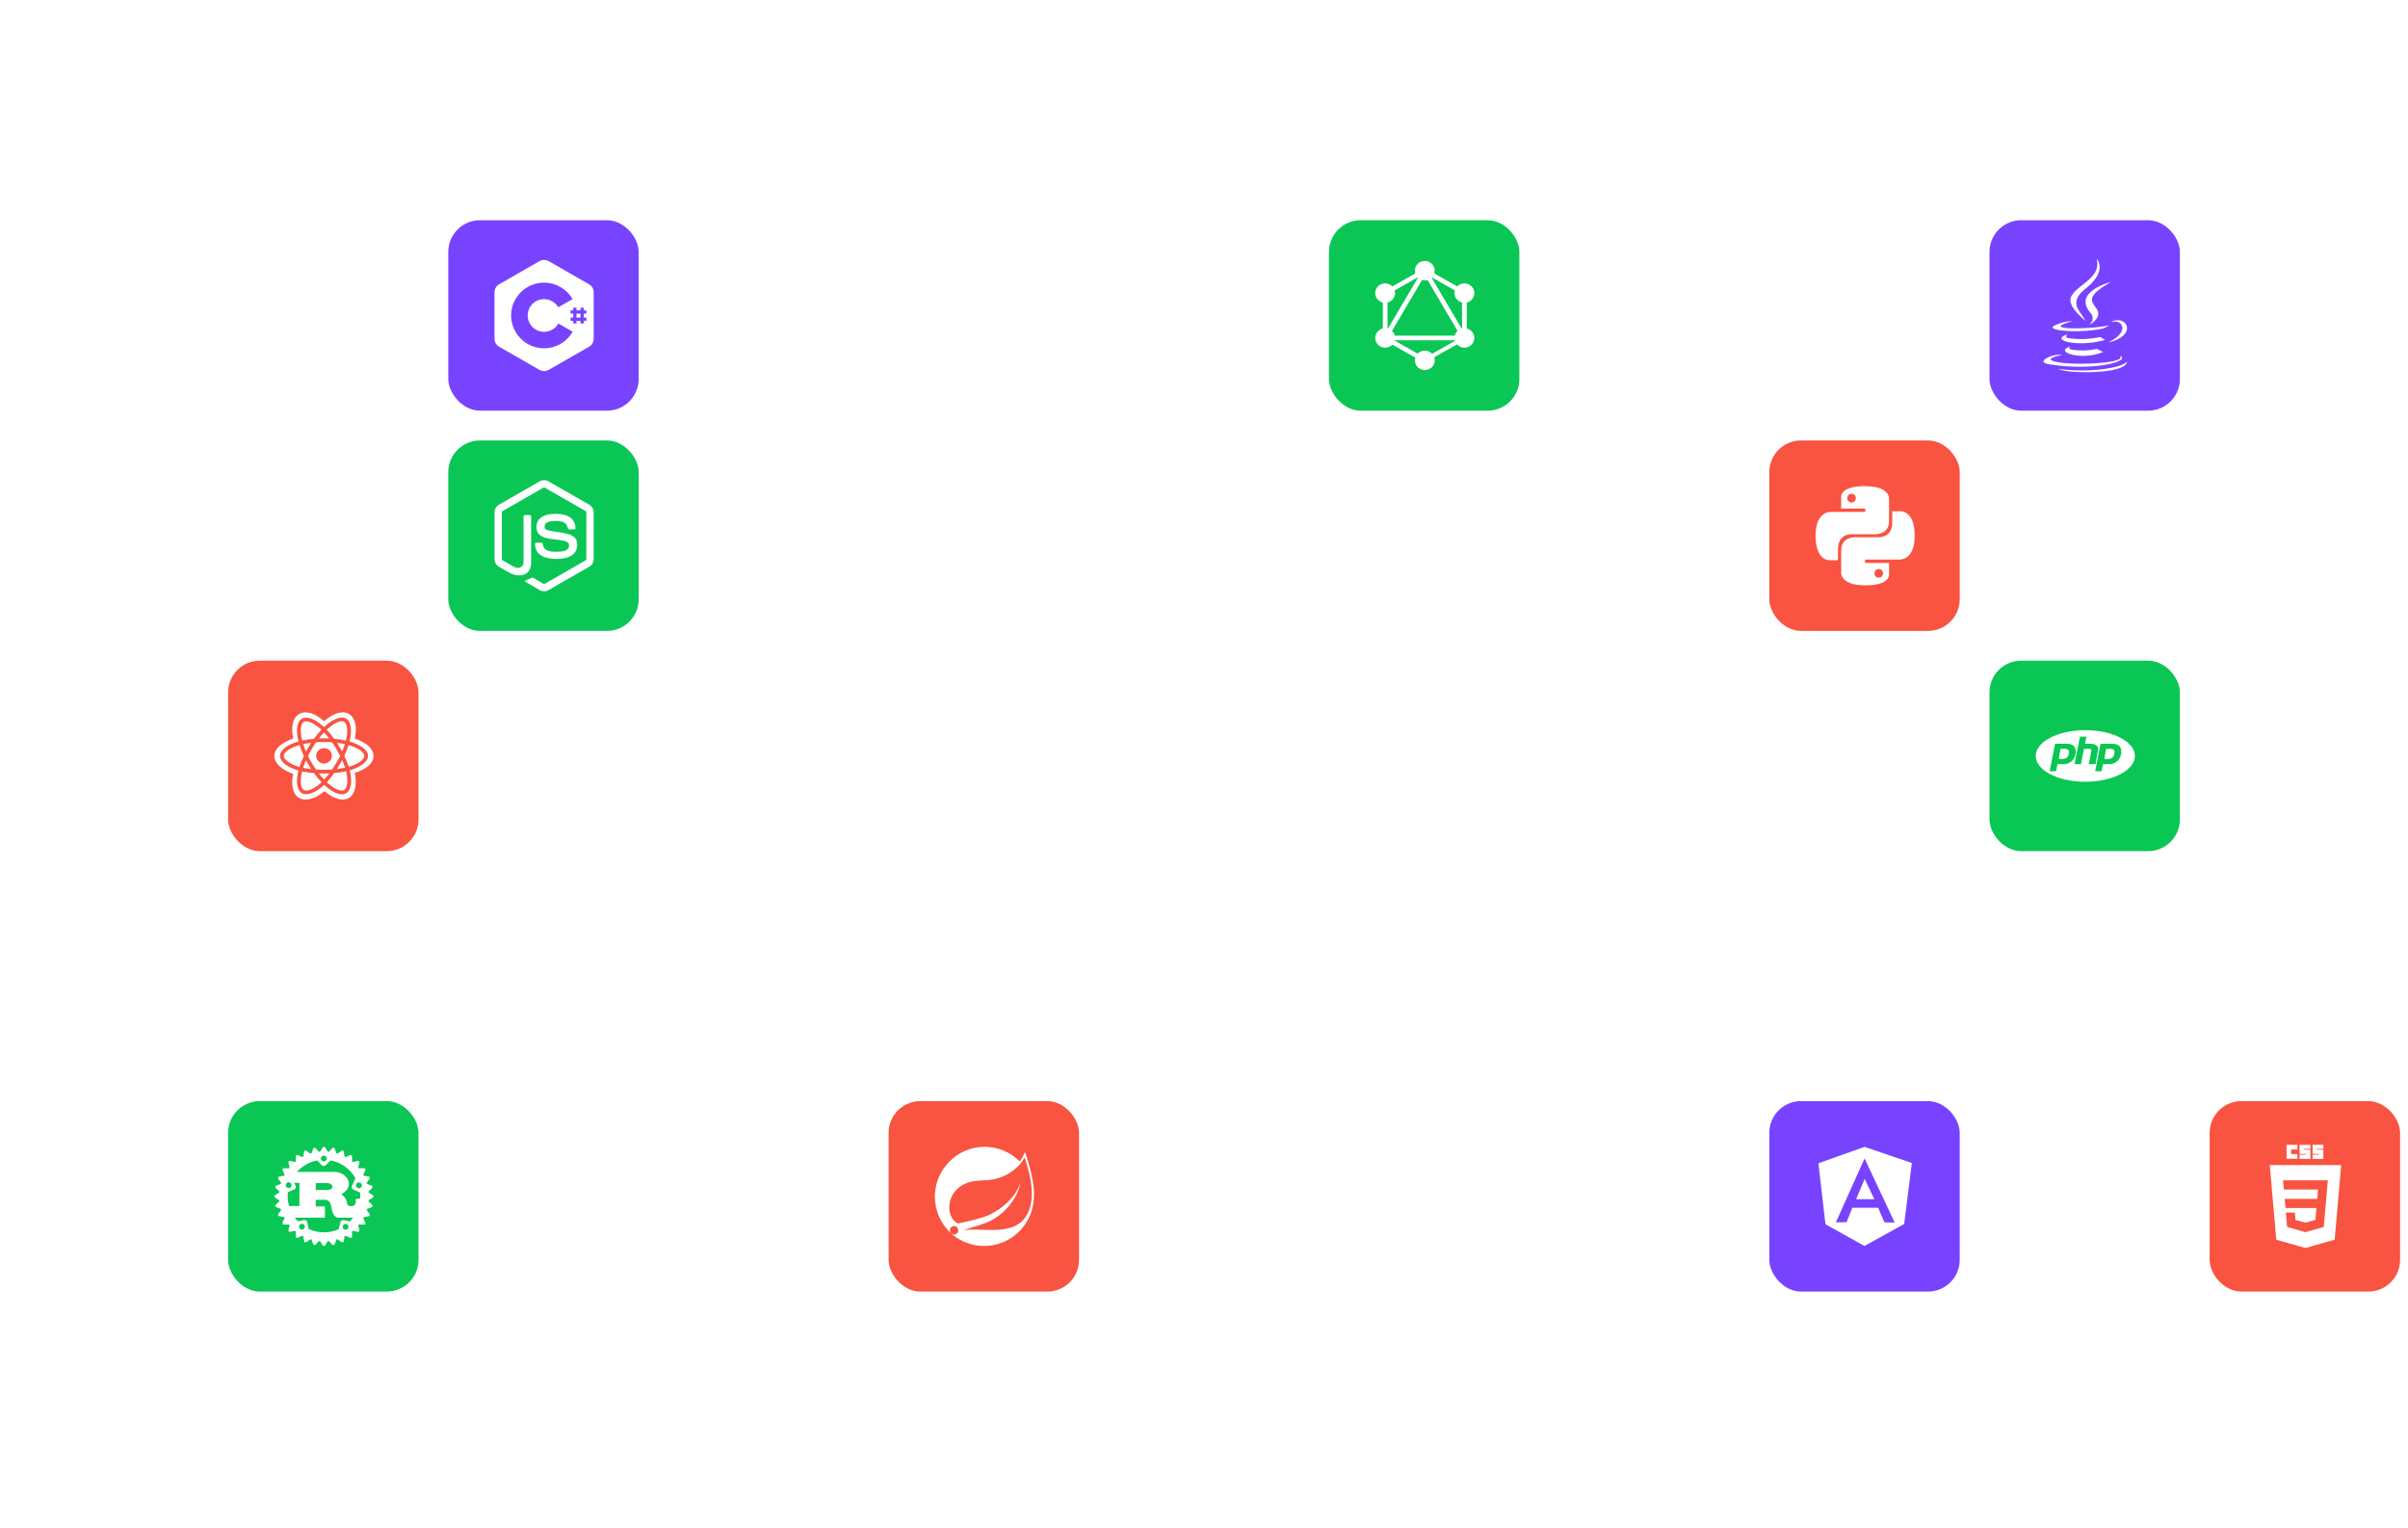 <svg width="1214" height="770" viewBox="0 0 1214 770" fill="none" xmlns="http://www.w3.org/2000/svg">
<g filter="url(#filter0_bd_4778_41627)">
<rect x="4" width="96" height="96" rx="16" fill="white"/>
</g>
<g filter="url(#filter1_bd_4778_41627)">
<rect x="337" width="96" height="96" rx="16" fill="white"/>
</g>
<g filter="url(#filter2_bd_4778_41627)">
<rect x="448" width="96" height="96" rx="16" fill="white"/>
</g>
<g filter="url(#filter3_bd_4778_41627)">
<rect x="559" width="96" height="96" rx="16" fill="white"/>
</g>
<g filter="url(#filter4_bd_4778_41627)">
<rect x="781" width="96" height="96" rx="16" fill="white"/>
</g>
<g filter="url(#filter5_bd_4778_41627)">
<rect x="1003" width="96" height="96" rx="16" fill="white"/>
</g>
<g filter="url(#filter6_bd_4778_41627)">
<rect x="1114" width="96" height="96" rx="16" fill="white"/>
</g>
<g filter="url(#filter7_bd_4778_41627)">
<rect x="4" y="111" width="96" height="96" rx="16" fill="white"/>
</g>
<g filter="url(#filter8_bd_4778_41627)">
<rect x="115" y="111" width="96" height="96" rx="16" fill="white"/>
</g>
<rect x="226" y="111" width="96" height="96" rx="16" fill="#7843FF"/>
<path d="M290.638 158.076V160.055H292.641V158.076H290.638Z" fill="white"/>
<path fill-rule="evenodd" clip-rule="evenodd" d="M299.311 147.477C299.311 146.541 299.11 145.697 298.694 144.992C298.294 144.286 297.693 143.703 296.892 143.243C293.565 141.333 290.234 139.423 286.903 137.513C283.572 135.604 280.241 133.694 276.914 131.784C275.112 130.756 273.386 130.787 271.6 131.83C270.218 132.638 265.949 135.084 261.619 137.564C257.643 139.842 253.617 142.149 251.729 143.243C250.096 144.179 249.311 145.621 249.311 147.492V170.563C249.311 171.483 249.511 172.296 249.896 173.002C250.296 173.723 250.913 174.336 251.729 174.812C253.265 175.699 256.202 177.38 259.376 179.197L259.378 179.198C264.383 182.064 269.978 185.267 271.6 186.225C273.386 187.268 275.127 187.314 276.914 186.271C281.04 183.893 285.172 181.527 289.302 179.162L289.306 179.16C291.836 177.711 294.365 176.263 296.892 174.812C297.724 174.336 298.325 173.738 298.725 173.002C299.11 172.296 299.311 171.483 299.311 170.563V147.477ZM281.504 163.046C280.087 165.547 277.391 167.25 274.295 167.25C271.214 167.25 268.534 165.577 267.117 163.092C266.424 161.881 266.023 160.5 266.023 159.012C266.023 154.456 269.72 150.775 274.295 150.775C277.345 150.775 280.01 152.431 281.442 154.886L288.667 150.744C285.786 145.805 280.426 142.476 274.28 142.476C265.099 142.476 257.675 149.885 257.675 159.012C257.675 162.003 258.476 164.826 259.877 167.25C262.742 172.204 268.134 175.548 274.295 175.548C280.472 175.548 285.863 172.189 288.728 167.204L281.504 163.046ZM290.638 155.1H288.99V156.435H287.666V158.076H288.99V160.055H287.666V161.696H288.99V163.031H290.638V161.696H292.641V163.031H294.289V161.696H295.629V160.055H294.289V158.076H295.629V156.435H294.289V155.1H292.641V156.435H290.638V155.1Z" fill="white"/>
<g filter="url(#filter9_bd_4778_41627)">
<rect x="337" y="111" width="96" height="96" rx="16" fill="white"/>
</g>
<g filter="url(#filter10_bd_4778_41627)">
<rect x="448" y="111" width="96" height="96" rx="16" fill="white"/>
</g>
<g filter="url(#filter11_bd_4778_41627)">
<rect x="559" y="111" width="96" height="96" rx="16" fill="white"/>
</g>
<rect x="670" y="111" width="96" height="96" rx="16" fill="#0AC655"/>
<path fill-rule="evenodd" clip-rule="evenodd" d="M735.784 174.578C738.18 175.926 741.25 175.126 742.628 172.78C744.019 170.435 743.202 167.443 740.791 166.081C740.368 165.843 739.924 165.672 739.471 165.564V152.5C739.929 152.393 740.378 152.22 740.806 151.98C743.202 150.617 744.019 147.626 742.642 145.28C741.25 142.935 738.195 142.134 735.799 143.483C735.368 143.728 734.988 144.025 734.663 144.363L723.111 137.833C723.245 137.389 723.317 136.919 723.317 136.432C723.317 133.721 721.079 131.53 718.311 131.53C715.542 131.53 713.304 133.721 713.304 136.432C713.304 136.916 713.375 137.384 713.508 137.826L701.953 144.357C701.629 144.022 701.251 143.726 700.822 143.483C698.426 142.134 695.356 142.935 693.979 145.28C692.602 147.626 693.42 150.631 695.815 151.98C696.243 152.22 696.692 152.393 697.15 152.5V165.564C696.698 165.671 696.253 165.842 695.83 166.081C693.434 167.443 692.616 170.435 693.993 172.78C695.371 175.126 698.426 175.926 700.837 174.578C701.261 174.337 701.636 174.045 701.957 173.714L713.506 180.242C713.374 180.681 713.304 181.147 713.304 181.629C713.304 184.339 715.542 186.53 718.311 186.53C721.079 186.53 723.317 184.325 723.317 181.629C723.317 181.089 723.229 180.569 723.065 180.084L734.546 173.594C734.893 173.975 735.307 174.31 735.784 174.578ZM733.425 171.502C733.452 171.61 733.483 171.718 733.518 171.824L722.013 178.326C721.098 177.343 719.779 176.727 718.311 176.727C716.893 176.727 715.614 177.302 714.704 178.226L703.143 171.692C703.161 171.629 703.179 171.566 703.195 171.502H733.425ZM734.829 166.778C734.491 167.094 734.193 167.462 733.948 167.879C733.705 168.293 733.53 168.728 733.42 169.171H703.201C703.091 168.728 702.917 168.293 702.673 167.879C702.427 167.464 702.13 167.099 701.793 166.784L716.916 141.142C717.359 141.267 717.826 141.334 718.311 141.334C718.796 141.334 719.266 141.266 719.709 141.14L734.829 166.778ZM737.09 165.569C737.025 165.584 736.96 165.601 736.896 165.619L721.773 139.976C721.818 139.933 721.863 139.889 721.907 139.845L733.486 146.39C733.128 147.621 733.26 148.985 733.962 150.182C734.667 151.382 735.816 152.178 737.09 152.488V165.569ZM714.709 139.839C714.755 139.887 714.803 139.933 714.852 139.979L699.729 165.622C699.663 165.603 699.597 165.586 699.531 165.57V152.488C700.806 152.178 701.954 151.382 702.659 150.182C703.363 148.983 703.493 147.615 703.132 146.383L714.709 139.839Z" fill="white"/>
<g filter="url(#filter12_bd_4778_41627)">
<rect x="781" y="111" width="96" height="96" rx="16" fill="white"/>
</g>
<g filter="url(#filter13_bd_4778_41627)">
<rect x="892" y="111" width="96" height="96" rx="16" fill="white"/>
</g>
<rect x="1003" y="111" width="96" height="96" rx="16" fill="#7843FF"/>
<path fill-rule="evenodd" clip-rule="evenodd" d="M1057.03 130.458C1057.03 130.458 1062.97 136.397 1051.4 145.531C1044.22 151.196 1046.88 154.979 1049.43 158.609L1049.43 158.609C1050.18 159.674 1050.91 160.726 1051.39 161.808C1045.98 156.922 1042 152.621 1044.67 148.618C1045.97 146.663 1048.04 145.043 1050.13 143.404C1054.33 140.117 1058.63 136.754 1057.03 130.458ZM1053.97 157.782C1056.72 160.955 1053.24 163.811 1053.24 163.811C1053.24 163.811 1060.24 160.198 1057.03 155.673C1056.9 155.492 1056.77 155.315 1056.65 155.141C1053.86 151.264 1052.26 149.047 1064.19 142.13C1064.19 142.13 1044.62 147.015 1053.97 157.782ZM1043.81 174.651C1043.81 174.651 1041.63 175.921 1045.37 176.351C1049.89 176.867 1052.21 176.793 1057.2 175.849C1057.2 175.849 1058.51 176.671 1060.34 177.384C1049.16 182.178 1035.02 177.106 1043.81 174.651ZM1042.44 168.395C1042.44 168.395 1039.99 170.208 1043.74 170.594C1048.57 171.093 1052.39 171.134 1059 169.861C1059 169.861 1059.92 170.788 1061.36 171.295C1047.83 175.25 1032.76 171.607 1042.44 168.395ZM1066.98 181.64C1070.38 180.61 1068.76 179.278 1068.76 179.278C1074.68 181.947 1055.91 187.312 1033.1 183.613C1024.74 182.257 1037.13 177.523 1039.4 179.12C1039.4 179.12 1038.68 179.07 1037.42 179.342C1036.22 179.6 1032.4 180.831 1034.44 181.718C1040.11 184.187 1060.53 183.596 1066.98 181.64ZM1041.18 165.275C1034.48 164.379 1044.86 161.912 1044.86 161.912C1044.86 161.912 1040.83 161.64 1035.87 164.038C1030 166.875 1050.38 168.166 1060.92 165.392C1062.02 164.643 1063.54 163.994 1063.54 163.994C1063.54 163.994 1059.22 164.765 1054.92 165.128C1049.66 165.568 1044.02 165.654 1041.18 165.275ZM1065.8 162.123C1069.26 161.401 1074.21 166.755 1063.49 172.326C1063.44 172.459 1063.28 172.607 1063.28 172.607C1077.6 168.843 1072.33 159.339 1065.49 161.745C1064.89 161.959 1064.57 162.452 1064.57 162.452C1064.57 162.452 1064.95 162.299 1065.8 162.123ZM1072.38 182.188C1072.01 187.057 1056.21 188.081 1045.91 187.423C1039.22 186.994 1037.86 185.923 1037.84 185.901L1037.84 185.901C1044.26 186.96 1055.09 187.153 1063.88 185.5C1071.66 184.034 1072.38 182.188 1072.38 182.188Z" fill="white"/>
<g filter="url(#filter14_bd_4778_41627)">
<rect x="1114" y="111" width="96" height="96" rx="16" fill="white"/>
</g>
<g filter="url(#filter15_bd_4778_41627)">
<rect x="115" y="222" width="96" height="96" rx="16" fill="white"/>
</g>
<rect x="226" y="222" width="96" height="96" rx="16" fill="#0AC655"/>
<path d="M276.565 242.628C275.2 241.829 273.421 241.833 272.055 242.628C270.371 243.594 268.687 244.561 267.003 245.527C261.844 248.488 256.686 251.449 251.526 254.408C250.195 255.137 249.296 256.624 249.311 258.168V281.896C249.301 283.47 250.246 284.971 251.612 285.69C252.353 286.1 253.087 286.526 253.82 286.952C255.031 287.655 256.242 288.359 257.488 288.991C259.8 290.172 262.692 290.433 265.032 289.201C266.931 288.18 267.775 285.909 267.773 283.822C267.782 278.876 267.781 273.93 267.779 268.984C267.778 266.099 267.777 263.214 267.779 260.33C267.824 259.982 267.573 259.61 267.208 259.618C266.333 259.604 265.458 259.61 264.583 259.616C264.253 259.583 263.93 259.868 263.955 260.214C263.949 264.289 263.95 268.365 263.951 272.441C263.952 276.147 263.953 279.853 263.948 283.559C263.967 284.635 263.268 285.67 262.27 286.033C261.14 286.463 259.88 286.13 258.855 285.568C258.238 285.215 257.622 284.861 257.005 284.508C255.8 283.817 254.595 283.127 253.391 282.433C253.271 282.375 253.17 282.28 253.104 282.163C253.038 282.045 253.009 281.909 253.02 281.774C253.02 279.164 253.021 276.555 253.021 273.945C253.021 268.726 253.021 263.508 253.02 258.29C252.987 257.974 253.174 257.69 253.453 257.561C257.248 255.389 261.041 253.214 264.835 251.038C267.859 249.304 270.884 247.57 273.909 245.837C274.027 245.755 274.167 245.711 274.311 245.711C274.454 245.711 274.594 245.756 274.712 245.838C277.724 247.563 280.736 249.289 283.747 251.014C287.555 253.196 291.362 255.378 295.171 257.558C295.45 257.686 295.629 257.975 295.601 258.29C295.6 261.137 295.6 263.984 295.601 266.832C295.601 271.812 295.601 276.793 295.598 281.773C295.619 282.05 295.481 282.318 295.232 282.44C291.719 284.459 288.203 286.474 284.688 288.488C281.483 290.325 278.278 292.161 275.075 294.001C275.033 294.025 274.991 294.05 274.948 294.076C274.656 294.25 274.325 294.448 273.998 294.256C272.989 293.675 271.988 293.082 270.986 292.489C270.24 292.047 269.493 291.605 268.743 291.168C268.552 291.044 268.309 290.991 268.11 291.129C268.063 291.155 268.015 291.182 267.967 291.208C267.228 291.614 266.485 292.022 265.68 292.282C265.578 292.324 265.469 292.358 265.36 292.392C265.063 292.485 264.761 292.58 264.57 292.842C264.804 293.169 265.149 293.363 265.491 293.556C265.581 293.607 265.671 293.658 265.758 293.711C266.694 294.262 267.63 294.811 268.566 295.361C269.684 296.017 270.801 296.673 271.918 297.331C273.269 298.208 275.084 298.27 276.479 297.46C279.722 295.601 282.965 293.741 286.208 291.881C289.808 289.817 293.408 287.752 297.008 285.689C298.371 284.966 299.32 283.471 299.31 281.896V258.168C299.324 256.656 298.46 255.195 297.168 254.455C293.147 252.144 289.125 249.836 285.102 247.528C282.257 245.895 279.411 244.262 276.565 242.628Z" fill="white"/>
<path d="M286.891 260.443C284.205 258.948 281.01 258.869 278.025 259.064C275.869 259.286 273.601 259.904 272.03 261.512C270.418 263.128 270.068 265.738 270.833 267.847C271.381 269.338 272.762 270.308 274.19 270.82C276.029 271.495 277.96 271.704 279.892 271.913C281.655 272.104 283.418 272.294 285.111 272.839C285.803 273.077 286.609 273.442 286.821 274.225C287.017 275.152 286.802 276.23 286.078 276.874C284.777 277.945 283.013 278.021 281.401 278.091C281.312 278.095 281.225 278.098 281.137 278.102C280.967 278.1 280.795 278.098 280.622 278.096C278.738 278.074 276.735 278.052 275.112 276.987C274.193 276.353 273.797 275.229 273.636 274.159C273.619 273.825 273.36 273.519 273.012 273.544C272.14 273.534 271.268 273.536 270.396 273.543C270.091 273.517 269.775 273.742 269.758 274.065C269.689 275.977 270.392 277.958 271.833 279.229C273.518 280.741 275.789 281.324 277.972 281.576C280.293 281.806 282.665 281.793 284.95 281.275C286.668 280.868 288.391 280.119 289.574 278.743C291.032 277.07 291.319 274.58 290.665 272.497C290.165 270.942 288.736 269.945 287.275 269.432C285.288 268.724 283.212 268.444 281.135 268.165C279.523 267.948 277.91 267.73 276.338 267.313C276.311 267.304 276.284 267.296 276.257 267.287C275.649 267.093 274.938 266.867 274.672 266.224C274.377 265.288 274.628 264.126 275.455 263.551C276.532 262.791 277.899 262.679 279.171 262.61C279.216 262.61 279.262 262.609 279.307 262.609C281.009 262.592 282.806 262.574 284.361 263.365C285.402 263.907 286.005 265.02 286.254 266.143C286.3 266.473 286.513 266.818 286.88 266.803C287.473 266.816 288.066 266.813 288.658 266.811C288.932 266.81 289.205 266.809 289.479 266.809C289.776 266.831 290.102 266.656 290.16 266.34C290.123 263.991 288.97 261.588 286.891 260.443Z" fill="white"/>
<rect x="892" y="222" width="96" height="96" rx="16" fill="#F95341"/>
<path fill-rule="evenodd" clip-rule="evenodd" d="M928.23 250.564C928.23 250.564 927.437 245.03 940.13 245.03C953.396 245.03 952.371 251.702 952.371 251.702V262.725C952.371 269.392 945.621 269.283 945.621 269.283H933.607C926.403 269.283 926.631 276.409 926.631 276.409V282.383H922.4C922.4 282.383 915.311 282.84 915.311 269.965C915.311 257.091 923.433 258.017 923.433 258.017H940.357V256.296H928.244L928.23 250.564ZM934.286 249.052C934.021 248.942 933.738 248.885 933.451 248.885C933.165 248.885 932.882 248.942 932.617 249.052C932.353 249.162 932.112 249.323 931.91 249.526C931.708 249.73 931.547 249.971 931.438 250.237C931.328 250.503 931.272 250.788 931.272 251.076C931.272 251.364 931.328 251.649 931.438 251.914C931.547 252.18 931.708 252.422 931.91 252.625C932.112 252.829 932.353 252.99 932.617 253.1C932.882 253.21 933.165 253.267 933.451 253.266C933.738 253.267 934.021 253.21 934.286 253.1C934.55 252.99 934.79 252.829 934.993 252.625C935.195 252.422 935.356 252.18 935.465 251.914C935.575 251.649 935.631 251.364 935.631 251.076C935.631 250.788 935.575 250.503 935.465 250.237C935.356 249.971 935.195 249.73 934.993 249.526C934.79 249.323 934.55 249.162 934.286 249.052Z" fill="white"/>
<path fill-rule="evenodd" clip-rule="evenodd" d="M952.391 289.497C952.391 289.497 953.184 295.03 940.491 295.03C927.226 295.03 928.25 288.359 928.25 288.359V277.335C928.25 270.668 935 270.778 935 270.778H947.014C954.218 270.778 953.99 263.651 953.99 263.651V257.677H958.221C958.221 257.677 965.311 257.22 965.311 270.095C965.311 282.969 957.188 282.043 957.188 282.043H940.264V283.765H952.377L952.391 289.497ZM946.336 291.009C946.6 291.119 946.884 291.176 947.17 291.176C947.456 291.176 947.74 291.119 948.004 291.009C948.269 290.899 948.509 290.738 948.711 290.534C948.914 290.331 949.074 290.089 949.184 289.823C949.293 289.558 949.349 289.273 949.349 288.985C949.349 288.697 949.293 288.412 949.184 288.146C949.074 287.88 948.914 287.639 948.711 287.435C948.509 287.232 948.269 287.071 948.004 286.961C947.74 286.851 947.456 286.794 947.17 286.794C946.884 286.794 946.6 286.851 946.336 286.961C946.071 287.071 945.831 287.232 945.628 287.435C945.426 287.639 945.265 287.881 945.156 288.146C945.047 288.412 944.99 288.697 944.991 288.985C944.99 289.273 945.047 289.558 945.156 289.824C945.266 290.09 945.426 290.331 945.628 290.535C945.831 290.738 946.071 290.899 946.336 291.009Z" fill="white"/>
<g filter="url(#filter16_bd_4778_41627)">
<rect x="1003" y="222" width="96" height="96" rx="16" fill="white"/>
</g>
<g filter="url(#filter17_bd_4778_41627)">
<rect x="4" y="333" width="96" height="96" rx="16" fill="white"/>
</g>
<rect x="115" y="333" width="96" height="96" rx="16" fill="#F95341"/>
<path d="M176.563 386.256C176.32 386.334 176.071 386.41 175.817 386.484C175.255 384.743 174.497 382.891 173.569 380.978C174.454 379.11 175.184 377.282 175.73 375.552C176.184 375.681 176.625 375.817 177.05 375.96C181.159 377.344 183.665 379.392 183.665 380.969C183.665 382.649 180.958 384.83 176.563 386.256Z" fill="white"/>
<path d="M174.739 389.793C175.184 391.99 175.247 393.976 174.953 395.529C174.688 396.924 174.157 397.854 173.499 398.227C172.1 399.02 169.107 397.989 165.88 395.271C165.51 394.959 165.137 394.627 164.763 394.275C166.014 392.935 167.265 391.378 168.485 389.649C170.632 389.462 172.66 389.157 174.499 388.741C174.589 389.099 174.67 389.45 174.739 389.793Z" fill="white"/>
<path d="M156.296 398.09C154.929 398.563 153.84 398.576 153.182 398.205C151.781 397.414 151.199 394.362 151.993 390.267C152.088 389.784 152.196 389.302 152.318 388.824C154.136 389.218 156.15 389.501 158.302 389.672C159.53 391.364 160.817 392.92 162.113 394.282C161.838 394.543 161.556 394.797 161.267 395.044C159.544 396.518 157.818 397.564 156.296 398.09Z" fill="white"/>
<path d="M149.891 386.245C147.726 385.521 145.938 384.58 144.712 383.552C143.611 382.629 143.055 381.713 143.055 380.969C143.055 379.386 145.465 377.368 149.486 375.996C149.991 375.824 150.5 375.667 151.014 375.525C151.57 377.294 152.299 379.144 153.179 381.014C152.287 382.912 151.548 384.791 150.987 386.581C150.619 386.478 150.254 386.366 149.891 386.245Z" fill="white"/>
<path d="M152.038 371.94C151.204 367.766 151.758 364.617 153.153 363.827C154.638 362.985 157.923 364.185 161.385 367.194C161.607 367.387 161.829 367.588 162.051 367.796C160.762 369.152 159.487 370.696 158.269 372.378C156.181 372.567 154.181 372.872 152.344 373.279C152.23 372.836 152.129 372.389 152.038 371.94Z" fill="white"/>
<path d="M171.192 376.57C170.758 375.836 170.308 375.111 169.842 374.396C171.259 374.571 172.616 374.804 173.891 375.089C173.508 376.289 173.031 377.544 172.47 378.831C172.059 378.069 171.633 377.315 171.192 376.57Z" fill="white"/>
<path d="M163.381 369.123C164.256 370.051 165.132 371.087 165.994 372.211C164.246 372.13 162.495 372.129 160.746 372.21C161.609 371.096 162.493 370.062 163.381 369.123Z" fill="white"/>
<path d="M155.52 376.582C155.085 377.322 154.667 378.071 154.267 378.83C153.714 377.548 153.242 376.287 152.856 375.069C154.123 374.792 155.474 374.565 156.881 374.393C156.41 375.112 155.956 375.842 155.52 376.582Z" fill="white"/>
<path d="M156.922 387.677C155.468 387.519 154.096 387.303 152.83 387.033C153.222 385.794 153.705 384.506 154.269 383.197C154.671 383.956 155.09 384.706 155.528 385.445C155.974 386.2 156.439 386.944 156.922 387.677Z" fill="white"/>
<path d="M163.434 392.946C162.535 391.996 161.638 390.946 160.762 389.816C161.612 389.849 162.479 389.865 163.36 389.865C164.265 389.865 165.16 389.846 166.041 389.807C165.176 390.957 164.303 392.009 163.434 392.946Z" fill="white"/>
<path d="M172.488 383.13C173.081 384.454 173.582 385.735 173.979 386.953C172.691 387.241 171.301 387.472 169.837 387.644C170.306 386.916 170.761 386.179 171.2 385.433C171.647 384.674 172.076 383.907 172.488 383.13Z" fill="white"/>
<path fill-rule="evenodd" clip-rule="evenodd" d="M169.557 384.505C168.884 385.649 168.174 386.771 167.426 387.869C166.109 387.961 164.747 388.009 163.36 388.009C161.978 388.009 160.634 387.967 159.34 387.885C158.573 386.789 157.849 385.665 157.17 384.515C156.493 383.372 155.861 382.204 155.275 381.013C155.86 379.823 156.49 378.654 157.164 377.51C157.838 376.365 158.556 375.246 159.317 374.155C160.638 374.057 161.992 374.006 163.36 374.006C164.735 374.006 166.091 374.058 167.411 374.156C168.164 375.246 168.878 376.361 169.551 377.5C170.227 378.642 170.866 379.805 171.465 380.987C170.872 382.182 170.235 383.355 169.557 384.505ZM167.325 380.969C167.325 378.826 165.55 377.088 163.36 377.088C161.17 377.088 159.395 378.826 159.395 380.969C159.395 383.112 161.17 384.85 163.36 384.85C165.55 384.85 167.325 383.112 167.325 380.969Z" fill="white"/>
<path d="M173.47 363.772C174.957 364.611 175.535 367.996 174.601 372.435C174.54 372.724 174.473 373.012 174.401 373.299C172.559 372.883 170.559 372.573 168.464 372.381C167.244 370.68 165.98 369.134 164.711 367.795C165.043 367.482 165.384 367.176 165.732 366.879C169.01 364.086 172.074 362.984 173.47 363.772Z" fill="white"/>
<path fill-rule="evenodd" clip-rule="evenodd" d="M147.811 390.042C141.998 388.097 138.311 384.647 138.311 380.951C138.311 377.356 142.194 374.162 147.811 372.245C146.646 366.419 147.557 361.725 150.749 359.916C154.06 358.041 158.624 359.303 163.384 363.44C167.959 359.543 172.568 357.971 175.764 359.774C179.078 361.645 180.166 366.143 178.882 372.286C184.617 374.218 188.311 377.341 188.311 380.951C188.311 384.696 184.924 387.638 178.869 389.597C180.062 395.496 179.068 400.418 175.8 402.27C172.62 404.072 168.064 402.577 163.555 398.779C158.93 402.737 154.056 404.015 150.785 402.169C147.603 400.372 146.65 395.762 147.811 390.042ZM176.238 373.763C176.718 373.899 177.195 374.046 177.667 374.204C182.463 375.82 185.562 378.352 185.562 380.969C185.562 383.698 182.25 386.367 177.16 388.018C176.891 388.105 176.615 388.189 176.334 388.27C176.434 388.665 176.524 389.053 176.6 389.432C177.605 394.401 176.831 398.484 174.45 399.834C172.144 401.14 168.416 399.857 164.642 396.678C164.232 396.332 163.832 395.975 163.442 395.606C163.133 395.899 162.823 396.179 162.516 396.442C158.619 399.776 154.618 401.159 152.234 399.813C149.926 398.51 149.201 394.709 150.13 389.921C150.231 389.401 150.347 388.883 150.478 388.37C150.075 388.257 149.675 388.134 149.278 388.002C144.381 386.364 141.158 383.662 141.158 380.969C141.158 378.361 144.16 375.847 148.861 374.242C149.387 374.063 149.936 373.895 150.505 373.737C150.383 373.26 150.274 372.78 150.177 372.297C149.203 367.425 149.888 363.531 152.202 362.22C154.616 360.853 158.635 362.321 162.645 365.806C162.894 366.023 163.14 366.245 163.381 366.471C163.741 366.131 164.109 365.8 164.486 365.478C168.313 362.219 172.101 360.856 174.417 362.163C176.833 363.527 177.541 367.668 176.459 372.809C176.391 373.129 176.318 373.447 176.238 373.763Z" fill="white"/>
<rect x="1003" y="333" width="96" height="96" rx="16" fill="#0AC655"/>
<path d="M1038.81 377.438L1037.95 382.57H1040.01C1041.55 382.399 1042.92 381.886 1043.09 378.978C1043.09 377.951 1042.24 377.438 1041.04 377.438H1038.81Z" fill="white"/>
<path d="M1061.76 377.438L1060.9 382.57H1062.95C1064.5 382.399 1065.87 381.886 1066.04 378.978C1066.04 377.951 1065.18 377.438 1063.98 377.438H1061.76Z" fill="white"/>
<path fill-rule="evenodd" clip-rule="evenodd" d="M1076.31 381.03C1076.31 388.21 1065.12 394.03 1051.31 394.03C1037.5 394.03 1026.31 388.21 1026.31 381.03C1026.31 373.851 1037.5 368.03 1051.31 368.03C1065.12 368.03 1076.31 373.851 1076.31 381.03ZM1036.07 374.872L1033.33 388.728H1036.58L1037.27 385.136H1040.35C1043.26 385.307 1046.52 382.912 1046.52 378.807C1046.52 376.412 1045.15 375.043 1042.41 374.872H1036.07ZM1048.62 371.28L1045.88 385.136H1049.13L1050.67 377.438H1053.24C1054.44 377.438 1054.44 377.951 1054.27 378.807L1053.07 385.136H1056.5L1057.69 378.122C1058.04 376.412 1057.01 375.043 1054.27 374.872H1051.19L1051.87 371.28H1048.62ZM1059.02 374.872L1056.28 388.728H1059.53L1060.21 385.136H1063.3C1066.21 385.307 1069.46 382.912 1069.46 378.807C1069.46 376.412 1068.09 375.043 1065.35 374.872H1059.02Z" fill="white"/>
<g filter="url(#filter18_bd_4778_41627)">
<rect x="1114" y="333" width="96" height="96" rx="16" fill="white"/>
</g>
<g filter="url(#filter19_bd_4778_41627)">
<rect x="115" y="444" width="96" height="96" rx="16" fill="white"/>
</g>
<g filter="url(#filter20_bd_4778_41627)">
<rect x="1003" y="444" width="96" height="96" rx="16" fill="white"/>
</g>
<g filter="url(#filter21_bd_4778_41627)">
<rect x="1114" y="444" width="96" height="96" rx="16" fill="white"/>
</g>
<g filter="url(#filter22_bd_4778_41627)">
<rect x="4" y="555" width="96" height="96" rx="16" fill="white"/>
</g>
<rect x="115" y="555" width="96" height="96" rx="16" fill="#0AC655"/>
<path d="M187.969 602.417L185.87 601.118C185.852 600.914 185.832 600.71 185.81 600.506L187.614 598.824C187.704 598.74 187.771 598.634 187.809 598.517C187.847 598.4 187.854 598.275 187.83 598.154C187.806 598.034 187.752 597.921 187.672 597.827C187.593 597.733 187.49 597.662 187.375 597.619L185.069 596.756C185.011 596.557 184.951 596.359 184.888 596.161L186.327 594.163C186.399 594.063 186.444 593.947 186.458 593.824C186.473 593.702 186.455 593.578 186.408 593.464C186.361 593.351 186.286 593.251 186.189 593.174C186.093 593.098 185.978 593.047 185.856 593.028L183.425 592.632C183.33 592.448 183.232 592.266 183.133 592.086L184.154 589.843C184.206 589.731 184.228 589.608 184.218 589.485C184.208 589.363 184.167 589.244 184.098 589.142C184.03 589.04 183.937 588.956 183.827 588.9C183.717 588.844 183.595 588.817 183.472 588.821L181.004 588.907C180.877 588.748 180.747 588.59 180.614 588.435L181.182 586.031C181.21 585.911 181.207 585.786 181.173 585.667C181.14 585.549 181.076 585.441 180.989 585.354C180.902 585.267 180.794 585.203 180.676 585.17C180.557 585.136 180.432 585.133 180.312 585.161L177.909 585.728C177.753 585.595 177.595 585.466 177.435 585.338L177.522 582.87C177.526 582.747 177.499 582.625 177.443 582.515C177.387 582.406 177.304 582.312 177.201 582.244C177.099 582.176 176.981 582.135 176.858 582.125C176.735 582.115 176.612 582.136 176.5 582.188L174.258 583.21C174.077 583.11 173.895 583.012 173.712 582.917L173.315 580.485C173.296 580.363 173.245 580.249 173.169 580.153C173.092 580.056 172.992 579.981 172.879 579.934C172.765 579.887 172.641 579.869 172.519 579.884C172.397 579.898 172.28 579.943 172.18 580.015L170.181 581.453C169.984 581.391 169.787 581.33 169.587 581.273L168.725 578.967C168.682 578.851 168.61 578.749 168.516 578.669C168.422 578.589 168.309 578.534 168.188 578.511C168.068 578.487 167.943 578.494 167.826 578.532C167.709 578.57 167.604 578.637 167.52 578.727L165.837 580.532C165.634 580.509 165.43 580.489 165.226 580.472L163.926 578.372C163.862 578.268 163.771 578.181 163.664 578.122C163.556 578.062 163.435 578.03 163.312 578.03C163.189 578.03 163.068 578.062 162.961 578.122C162.853 578.181 162.763 578.268 162.698 578.372L161.399 580.472C161.194 580.489 160.99 580.509 160.787 580.532L159.104 578.727C159.02 578.636 158.914 578.569 158.797 578.531C158.68 578.493 158.555 578.486 158.434 578.51C158.313 578.534 158.201 578.589 158.107 578.669C158.013 578.749 157.942 578.851 157.899 578.967L157.037 581.273C156.837 581.33 156.639 581.391 156.442 581.453L154.443 580.015C154.343 579.943 154.227 579.897 154.104 579.883C153.982 579.869 153.858 579.886 153.744 579.934C153.631 579.981 153.531 580.056 153.454 580.153C153.378 580.249 153.328 580.363 153.308 580.485L152.911 582.917C152.728 583.012 152.546 583.11 152.365 583.21L150.123 582.187C150.011 582.136 149.888 582.115 149.765 582.124C149.642 582.134 149.524 582.176 149.422 582.244C149.319 582.312 149.236 582.406 149.18 582.515C149.124 582.625 149.097 582.747 149.101 582.87L149.187 585.338C149.027 585.466 148.869 585.596 148.713 585.728L146.31 585.161C146.19 585.133 146.065 585.136 145.947 585.17C145.828 585.204 145.72 585.267 145.633 585.354C145.546 585.441 145.482 585.549 145.449 585.667C145.415 585.786 145.412 585.911 145.44 586.031L146.007 588.435C145.875 588.59 145.745 588.748 145.618 588.907L143.15 588.821C143.027 588.818 142.905 588.845 142.796 588.901C142.686 588.957 142.593 589.04 142.524 589.142C142.456 589.244 142.414 589.362 142.404 589.485C142.394 589.608 142.416 589.731 142.467 589.843L143.489 592.086C143.39 592.266 143.292 592.448 143.196 592.632L140.765 593.028C140.644 593.047 140.529 593.098 140.433 593.174C140.336 593.251 140.261 593.351 140.214 593.464C140.167 593.578 140.149 593.702 140.164 593.824C140.178 593.947 140.223 594.063 140.295 594.163L141.733 596.161C141.671 596.358 141.61 596.556 141.553 596.756L139.246 597.619C139.131 597.662 139.029 597.734 138.949 597.828C138.87 597.921 138.816 598.034 138.792 598.155C138.768 598.275 138.775 598.4 138.813 598.517C138.85 598.634 138.917 598.74 139.007 598.824L140.811 600.506C140.789 600.709 140.769 600.914 140.752 601.118L138.652 602.417C138.548 602.482 138.461 602.572 138.402 602.68C138.342 602.787 138.31 602.908 138.311 603.031C138.311 603.282 138.44 603.514 138.653 603.645L140.752 604.945C140.769 605.149 140.789 605.353 140.811 605.556L139.007 607.239C138.917 607.323 138.85 607.428 138.812 607.546C138.774 607.663 138.767 607.788 138.791 607.908C138.815 608.029 138.869 608.142 138.949 608.235C139.029 608.329 139.131 608.401 139.246 608.444L141.553 609.306C141.61 609.506 141.671 609.704 141.733 609.901L140.295 611.9C140.223 611.999 140.178 612.116 140.163 612.238C140.149 612.361 140.166 612.485 140.213 612.598C140.261 612.712 140.336 612.812 140.433 612.888C140.529 612.965 140.644 613.015 140.766 613.035L143.197 613.43C143.292 613.615 143.389 613.796 143.49 613.977L142.467 616.219C142.416 616.331 142.394 616.454 142.404 616.577C142.414 616.7 142.455 616.818 142.524 616.92C142.592 617.023 142.686 617.106 142.795 617.162C142.905 617.218 143.027 617.245 143.15 617.241L145.617 617.155C145.745 617.315 145.875 617.472 146.007 617.628L145.44 620.033C145.412 620.152 145.415 620.277 145.449 620.395C145.482 620.514 145.546 620.621 145.633 620.708C145.72 620.795 145.828 620.859 145.946 620.893C146.065 620.926 146.19 620.929 146.31 620.9L148.713 620.334C148.87 620.467 149.028 620.596 149.187 620.723L149.101 623.191C149.097 623.314 149.124 623.436 149.18 623.546C149.236 623.656 149.319 623.749 149.422 623.817C149.524 623.886 149.642 623.927 149.765 623.936C149.888 623.946 150.011 623.925 150.123 623.873L152.365 622.852C152.546 622.952 152.728 623.05 152.911 623.144L153.308 625.575C153.327 625.697 153.378 625.811 153.454 625.908C153.53 626.004 153.63 626.08 153.744 626.127C153.858 626.174 153.982 626.191 154.104 626.177C154.226 626.163 154.343 626.118 154.443 626.046L156.441 624.607C156.638 624.669 156.837 624.73 157.036 624.788L157.898 627.093C157.941 627.209 158.013 627.311 158.107 627.391C158.201 627.47 158.314 627.525 158.434 627.548C158.555 627.573 158.68 627.566 158.797 627.528C158.914 627.49 159.02 627.423 159.103 627.332L160.786 625.528C160.989 625.552 161.194 625.571 161.398 625.589L162.698 627.688C162.762 627.793 162.853 627.879 162.96 627.939C163.068 627.999 163.189 628.03 163.312 628.03C163.435 628.03 163.555 627.999 163.663 627.939C163.77 627.879 163.861 627.793 163.926 627.688L165.225 625.589C165.43 625.571 165.634 625.552 165.837 625.528L167.519 627.332C167.603 627.423 167.708 627.49 167.826 627.528C167.943 627.566 168.067 627.573 168.188 627.548C168.309 627.525 168.422 627.47 168.515 627.391C168.609 627.311 168.681 627.209 168.724 627.093L169.586 624.788C169.786 624.73 169.984 624.669 170.182 624.607L172.18 626.046C172.28 626.118 172.397 626.163 172.519 626.177C172.641 626.191 172.765 626.174 172.879 626.127C172.992 626.08 173.092 626.004 173.169 625.908C173.245 625.811 173.295 625.697 173.315 625.575L173.712 623.144C173.895 623.049 174.076 622.95 174.257 622.851L176.5 623.873C176.612 623.925 176.735 623.947 176.858 623.937C176.98 623.927 177.099 623.886 177.201 623.818C177.304 623.749 177.387 623.656 177.443 623.546C177.499 623.437 177.526 623.314 177.521 623.191L177.435 620.723C177.595 620.596 177.753 620.466 177.909 620.334L180.312 620.9C180.556 620.958 180.812 620.886 180.988 620.708C181.076 620.621 181.139 620.514 181.173 620.395C181.207 620.277 181.209 620.152 181.181 620.033L180.615 617.628C180.747 617.472 180.877 617.315 181.004 617.155L183.472 617.241C183.595 617.245 183.717 617.218 183.826 617.162C183.936 617.106 184.029 617.023 184.097 616.921C184.166 616.818 184.207 616.7 184.217 616.577C184.227 616.454 184.205 616.331 184.154 616.219L183.132 613.977C183.232 613.796 183.33 613.615 183.424 613.43L185.856 613.035C185.978 613.015 186.092 612.965 186.189 612.888C186.285 612.812 186.36 612.712 186.407 612.598C186.454 612.484 186.472 612.36 186.457 612.238C186.443 612.116 186.398 611.999 186.326 611.9L184.888 609.902C184.95 609.704 185.011 609.506 185.068 609.306L187.374 608.444C187.49 608.401 187.592 608.329 187.672 608.235C187.752 608.141 187.806 608.029 187.829 607.908C187.854 607.787 187.847 607.662 187.809 607.545C187.771 607.428 187.704 607.323 187.613 607.239L185.81 605.556C185.832 605.353 185.852 605.149 185.869 604.945L187.969 603.645C188.073 603.581 188.16 603.49 188.219 603.383C188.279 603.275 188.311 603.154 188.311 603.031C188.311 602.781 188.182 602.549 187.969 602.417ZM173.92 619.83C173.118 619.657 172.608 618.867 172.78 618.063C172.952 617.26 173.741 616.749 174.543 616.922C175.344 617.093 175.855 617.885 175.683 618.687C175.511 619.49 174.721 620.002 173.92 619.83ZM173.206 615.006C173.033 614.969 172.853 614.966 172.678 614.998C172.503 615.03 172.336 615.097 172.187 615.194C172.038 615.29 171.909 615.415 171.808 615.562C171.707 615.709 171.636 615.874 171.599 616.047L170.854 619.525C168.554 620.569 166 621.149 163.311 621.149C160.559 621.149 157.95 620.54 155.609 619.452L154.864 615.974C154.708 615.243 153.988 614.776 153.257 614.933L150.187 615.593C149.616 615.006 149.086 614.38 148.6 613.722H163.539C163.708 613.722 163.821 613.691 163.821 613.537V608.253C163.821 608.099 163.708 608.068 163.539 608.068H159.17V604.719H163.896C164.327 604.719 166.202 604.842 166.801 607.239C166.989 607.976 167.401 610.373 167.683 611.141C167.964 612.002 169.108 613.722 170.327 613.722H177.771C177.855 613.722 177.946 613.712 178.041 613.695C177.524 614.396 176.958 615.06 176.348 615.681L173.207 615.006H173.206ZM152.544 619.757C151.743 619.93 150.953 619.419 150.781 618.616C150.609 617.812 151.119 617.022 151.921 616.849C152.722 616.678 153.512 617.189 153.684 617.992C153.855 618.795 153.345 619.586 152.544 619.757H152.544ZM146.877 596.777C147.21 597.528 146.871 598.407 146.122 598.739C145.372 599.072 144.495 598.733 144.163 597.982C143.83 597.231 144.168 596.354 144.918 596.021C145.096 595.941 145.288 595.898 145.483 595.894C145.678 595.889 145.872 595.922 146.054 595.993C146.236 596.063 146.403 596.168 146.544 596.303C146.685 596.438 146.798 596.599 146.877 596.777V596.777ZM145.135 600.906L148.334 599.485C148.662 599.339 148.919 599.068 149.048 598.733C149.177 598.398 149.168 598.025 149.022 597.696L148.363 596.207H150.954V607.884H145.727C145.264 606.253 145.029 604.566 145.031 602.87C145.031 602.206 145.066 601.551 145.135 600.906V600.906ZM159.171 599.772V596.33H165.34C165.659 596.33 167.59 596.698 167.59 598.143C167.59 599.342 166.109 599.771 164.89 599.771H159.171V599.772ZM181.591 602.87C181.591 603.327 181.574 603.779 181.541 604.227H179.665C179.478 604.227 179.402 604.35 179.402 604.534V605.396C179.402 607.423 178.259 607.864 177.257 607.976C176.303 608.084 175.245 607.577 175.115 606.993C174.552 603.828 173.614 603.152 172.134 601.984C173.971 600.817 175.884 599.095 175.884 596.79C175.884 594.302 174.178 592.735 173.015 591.966C171.384 590.891 169.577 590.675 169.09 590.675H149.693C152.323 587.74 155.888 585.66 159.92 584.904L162.206 587.302C162.329 587.431 162.476 587.534 162.639 587.606C162.801 587.678 162.976 587.717 163.154 587.721C163.332 587.725 163.509 587.694 163.675 587.63C163.84 587.566 163.992 587.469 164.12 587.346L166.679 584.899C172.039 585.897 176.577 589.234 179.193 593.812L177.441 597.768C177.139 598.452 177.448 599.253 178.13 599.556L181.502 601.054C181.56 601.652 181.591 602.257 181.591 602.87ZM162.207 582.863C162.8 582.296 163.739 582.318 164.307 582.912C164.873 583.507 164.851 584.447 164.257 585.014C163.665 585.582 162.725 585.56 162.158 584.965C161.886 584.68 161.739 584.298 161.748 583.904C161.757 583.51 161.923 583.136 162.207 582.863ZM179.587 596.849C179.666 596.671 179.779 596.51 179.92 596.375C180.061 596.241 180.227 596.135 180.409 596.065C180.591 595.995 180.785 595.961 180.98 595.966C181.175 595.971 181.367 596.014 181.546 596.093C182.295 596.426 182.633 597.305 182.301 598.055C182.222 598.234 182.109 598.395 181.968 598.529C181.827 598.664 181.66 598.77 181.478 598.84C181.296 598.91 181.102 598.944 180.907 598.939C180.712 598.934 180.52 598.891 180.342 598.812C179.593 598.479 179.255 597.601 179.587 596.849Z" fill="white"/>
<g filter="url(#filter23_bd_4778_41627)">
<rect x="226" y="555" width="96" height="96" rx="16" fill="white"/>
</g>
<g filter="url(#filter24_bd_4778_41627)">
<rect x="337" y="555" width="96" height="96" rx="16" fill="white"/>
</g>
<rect x="448" y="555" width="96" height="96" rx="16" fill="#F95341"/>
<path d="M516.782 580.634C516.078 582.314 515.186 583.908 514.112 585.373C509.41 580.673 503.029 578.03 496.38 578.03C482.628 578.03 471.311 589.357 471.311 603.125C471.311 609.992 474.124 616.567 479.099 621.306L480.023 622.126C484.542 625.934 490.266 628.03 496.172 628.03C509.248 628.03 520.239 617.784 521.17 604.726C521.854 598.334 519.979 590.249 516.782 580.634ZM482.66 621.449C482.257 621.95 481.638 622.243 480.993 622.243C479.815 622.243 478.851 621.273 478.851 620.095C478.851 618.917 479.821 617.947 480.993 617.947C481.482 617.947 481.964 618.116 482.341 618.429C483.259 619.171 483.403 620.531 482.66 621.449ZM516.677 613.937C510.491 622.185 497.279 619.405 488.807 619.802C488.807 619.802 487.303 619.893 485.793 620.141C485.793 620.141 486.359 619.9 487.095 619.62C493.04 617.55 495.853 617.146 499.467 615.291C506.272 611.828 512.998 604.251 514.398 596.368C511.807 603.951 503.954 610.467 496.797 613.117C491.894 614.927 483.038 616.684 483.038 616.684L482.68 616.495C476.65 613.56 476.468 600.495 487.427 596.277C492.226 594.428 496.817 595.443 502 594.207C507.535 592.892 513.936 588.739 516.541 583.323C519.458 591.987 522.968 605.553 516.677 613.937Z" fill="white"/>
<g filter="url(#filter25_bd_4778_41627)">
<rect x="559" y="555" width="96" height="96" rx="16" fill="white"/>
</g>
<g filter="url(#filter26_bd_4778_41627)">
<rect x="670" y="555" width="96" height="96" rx="16" fill="white"/>
</g>
<g filter="url(#filter27_bd_4778_41627)">
<rect x="781" y="555" width="96" height="96" rx="16" fill="white"/>
</g>
<rect x="892" y="555" width="96" height="96" rx="16" fill="#7843FF"/>
<path fill-rule="evenodd" clip-rule="evenodd" d="M939.998 578.054L916.76 586.334L920.311 617.078L939.998 628.006L959.997 616.93L963.861 586.186L939.998 578.054ZM925.555 616.103L940.035 583.887L955.213 616.195L950.043 616.103L946.86 608.743H933.871L930.964 616.011L925.555 616.103ZM944.965 604.438L940.071 594.208L935.766 604.438H944.965Z" fill="white"/>
<g filter="url(#filter28_bd_4778_41627)">
<rect x="1003" y="555" width="96" height="96" rx="16" fill="white"/>
</g>
<rect x="1114" y="555" width="96" height="96" rx="16" fill="#F95341"/>
<path d="M1158.24 577.03H1152.78V584.038H1158.24V581.702H1155.07V579.366H1158.24V577.03Z" fill="white"/>
<path d="M1164.79 577.03H1159.33L1159.33 581.6H1162.51V582.007H1159.33V584.14H1164.79V579.468H1161.62V579.062H1164.79V577.03Z" fill="white"/>
<path d="M1171.34 577.03H1165.88V581.6H1169.06V582.007H1165.88V584.14H1171.34V579.468H1168.17V579.062H1171.34V577.03Z" fill="white"/>
<path fill-rule="evenodd" clip-rule="evenodd" d="M1162.29 629.03L1147.59 624.854L1144.31 587.25H1180.31L1177.03 624.848L1162.29 629.03ZM1152.23 608.883L1151.82 604.271L1168.24 604.271L1168.65 599.548L1151.42 599.548L1151.01 594.936L1173.58 594.936L1172.77 604.271L1172.66 605.509L1171.53 618.431L1162.31 621.046V621.047L1162.29 621.053L1153.06 618.431L1152.43 611.189H1156.95L1157.27 614.867L1162.29 616.254L1162.29 616.253L1167.32 614.864L1167.84 608.883L1152.23 608.883Z" fill="white"/>
<g filter="url(#filter29_bd_4778_41627)">
<rect x="226" y="666" width="96" height="96" rx="16" fill="white"/>
</g>
<g filter="url(#filter30_bd_4778_41627)">
<rect x="337" y="666" width="96" height="96" rx="16" fill="white"/>
</g>
<g filter="url(#filter31_bd_4778_41627)">
<rect x="448" y="666" width="96" height="96" rx="16" fill="white"/>
</g>
<g filter="url(#filter32_bd_4778_41627)">
<rect x="670" y="666" width="96" height="96" rx="16" fill="white"/>
</g>
<g filter="url(#filter33_bd_4778_41627)">
<rect x="781" y="666" width="96" height="96" rx="16" fill="white"/>
</g>
<g filter="url(#filter34_bd_4778_41627)">
<rect x="1114" y="666" width="96" height="96" rx="16" fill="white"/>
</g>
<defs>
<filter id="filter0_bd_4778_41627" x="0" y="-4" width="104" height="108" filterUnits="userSpaceOnUse" color-interpolation-filters="sRGB">
<feFlood flood-opacity="0" result="BackgroundImageFix"/>
<feGaussianBlur in="BackgroundImageFix" stdDeviation="2"/>
<feComposite in2="SourceAlpha" operator="in" result="effect1_backgroundBlur_4778_41627"/>
<feColorMatrix in="SourceAlpha" type="matrix" values="0 0 0 0 0 0 0 0 0 0 0 0 0 0 0 0 0 0 127 0" result="hardAlpha"/>
<feOffset dy="4"/>
<feGaussianBlur stdDeviation="2"/>
<feComposite in2="hardAlpha" operator="out"/>
<feColorMatrix type="matrix" values="0 0 0 0 0 0 0 0 0 0 0 0 0 0 0 0 0 0 0.05 0"/>
<feBlend mode="normal" in2="effect1_backgroundBlur_4778_41627" result="effect2_dropShadow_4778_41627"/>
<feBlend mode="normal" in="SourceGraphic" in2="effect2_dropShadow_4778_41627" result="shape"/>
</filter>
<filter id="filter1_bd_4778_41627" x="333" y="-4" width="104" height="108" filterUnits="userSpaceOnUse" color-interpolation-filters="sRGB">
<feFlood flood-opacity="0" result="BackgroundImageFix"/>
<feGaussianBlur in="BackgroundImageFix" stdDeviation="2"/>
<feComposite in2="SourceAlpha" operator="in" result="effect1_backgroundBlur_4778_41627"/>
<feColorMatrix in="SourceAlpha" type="matrix" values="0 0 0 0 0 0 0 0 0 0 0 0 0 0 0 0 0 0 127 0" result="hardAlpha"/>
<feOffset dy="4"/>
<feGaussianBlur stdDeviation="2"/>
<feComposite in2="hardAlpha" operator="out"/>
<feColorMatrix type="matrix" values="0 0 0 0 0 0 0 0 0 0 0 0 0 0 0 0 0 0 0.05 0"/>
<feBlend mode="normal" in2="effect1_backgroundBlur_4778_41627" result="effect2_dropShadow_4778_41627"/>
<feBlend mode="normal" in="SourceGraphic" in2="effect2_dropShadow_4778_41627" result="shape"/>
</filter>
<filter id="filter2_bd_4778_41627" x="444" y="-4" width="104" height="108" filterUnits="userSpaceOnUse" color-interpolation-filters="sRGB">
<feFlood flood-opacity="0" result="BackgroundImageFix"/>
<feGaussianBlur in="BackgroundImageFix" stdDeviation="2"/>
<feComposite in2="SourceAlpha" operator="in" result="effect1_backgroundBlur_4778_41627"/>
<feColorMatrix in="SourceAlpha" type="matrix" values="0 0 0 0 0 0 0 0 0 0 0 0 0 0 0 0 0 0 127 0" result="hardAlpha"/>
<feOffset dy="4"/>
<feGaussianBlur stdDeviation="2"/>
<feComposite in2="hardAlpha" operator="out"/>
<feColorMatrix type="matrix" values="0 0 0 0 0 0 0 0 0 0 0 0 0 0 0 0 0 0 0.05 0"/>
<feBlend mode="normal" in2="effect1_backgroundBlur_4778_41627" result="effect2_dropShadow_4778_41627"/>
<feBlend mode="normal" in="SourceGraphic" in2="effect2_dropShadow_4778_41627" result="shape"/>
</filter>
<filter id="filter3_bd_4778_41627" x="555" y="-4" width="104" height="108" filterUnits="userSpaceOnUse" color-interpolation-filters="sRGB">
<feFlood flood-opacity="0" result="BackgroundImageFix"/>
<feGaussianBlur in="BackgroundImageFix" stdDeviation="2"/>
<feComposite in2="SourceAlpha" operator="in" result="effect1_backgroundBlur_4778_41627"/>
<feColorMatrix in="SourceAlpha" type="matrix" values="0 0 0 0 0 0 0 0 0 0 0 0 0 0 0 0 0 0 127 0" result="hardAlpha"/>
<feOffset dy="4"/>
<feGaussianBlur stdDeviation="2"/>
<feComposite in2="hardAlpha" operator="out"/>
<feColorMatrix type="matrix" values="0 0 0 0 0 0 0 0 0 0 0 0 0 0 0 0 0 0 0.05 0"/>
<feBlend mode="normal" in2="effect1_backgroundBlur_4778_41627" result="effect2_dropShadow_4778_41627"/>
<feBlend mode="normal" in="SourceGraphic" in2="effect2_dropShadow_4778_41627" result="shape"/>
</filter>
<filter id="filter4_bd_4778_41627" x="777" y="-4" width="104" height="108" filterUnits="userSpaceOnUse" color-interpolation-filters="sRGB">
<feFlood flood-opacity="0" result="BackgroundImageFix"/>
<feGaussianBlur in="BackgroundImageFix" stdDeviation="2"/>
<feComposite in2="SourceAlpha" operator="in" result="effect1_backgroundBlur_4778_41627"/>
<feColorMatrix in="SourceAlpha" type="matrix" values="0 0 0 0 0 0 0 0 0 0 0 0 0 0 0 0 0 0 127 0" result="hardAlpha"/>
<feOffset dy="4"/>
<feGaussianBlur stdDeviation="2"/>
<feComposite in2="hardAlpha" operator="out"/>
<feColorMatrix type="matrix" values="0 0 0 0 0 0 0 0 0 0 0 0 0 0 0 0 0 0 0.05 0"/>
<feBlend mode="normal" in2="effect1_backgroundBlur_4778_41627" result="effect2_dropShadow_4778_41627"/>
<feBlend mode="normal" in="SourceGraphic" in2="effect2_dropShadow_4778_41627" result="shape"/>
</filter>
<filter id="filter5_bd_4778_41627" x="999" y="-4" width="104" height="108" filterUnits="userSpaceOnUse" color-interpolation-filters="sRGB">
<feFlood flood-opacity="0" result="BackgroundImageFix"/>
<feGaussianBlur in="BackgroundImageFix" stdDeviation="2"/>
<feComposite in2="SourceAlpha" operator="in" result="effect1_backgroundBlur_4778_41627"/>
<feColorMatrix in="SourceAlpha" type="matrix" values="0 0 0 0 0 0 0 0 0 0 0 0 0 0 0 0 0 0 127 0" result="hardAlpha"/>
<feOffset dy="4"/>
<feGaussianBlur stdDeviation="2"/>
<feComposite in2="hardAlpha" operator="out"/>
<feColorMatrix type="matrix" values="0 0 0 0 0 0 0 0 0 0 0 0 0 0 0 0 0 0 0.05 0"/>
<feBlend mode="normal" in2="effect1_backgroundBlur_4778_41627" result="effect2_dropShadow_4778_41627"/>
<feBlend mode="normal" in="SourceGraphic" in2="effect2_dropShadow_4778_41627" result="shape"/>
</filter>
<filter id="filter6_bd_4778_41627" x="1110" y="-4" width="104" height="108" filterUnits="userSpaceOnUse" color-interpolation-filters="sRGB">
<feFlood flood-opacity="0" result="BackgroundImageFix"/>
<feGaussianBlur in="BackgroundImageFix" stdDeviation="2"/>
<feComposite in2="SourceAlpha" operator="in" result="effect1_backgroundBlur_4778_41627"/>
<feColorMatrix in="SourceAlpha" type="matrix" values="0 0 0 0 0 0 0 0 0 0 0 0 0 0 0 0 0 0 127 0" result="hardAlpha"/>
<feOffset dy="4"/>
<feGaussianBlur stdDeviation="2"/>
<feComposite in2="hardAlpha" operator="out"/>
<feColorMatrix type="matrix" values="0 0 0 0 0 0 0 0 0 0 0 0 0 0 0 0 0 0 0.05 0"/>
<feBlend mode="normal" in2="effect1_backgroundBlur_4778_41627" result="effect2_dropShadow_4778_41627"/>
<feBlend mode="normal" in="SourceGraphic" in2="effect2_dropShadow_4778_41627" result="shape"/>
</filter>
<filter id="filter7_bd_4778_41627" x="0" y="107" width="104" height="108" filterUnits="userSpaceOnUse" color-interpolation-filters="sRGB">
<feFlood flood-opacity="0" result="BackgroundImageFix"/>
<feGaussianBlur in="BackgroundImageFix" stdDeviation="2"/>
<feComposite in2="SourceAlpha" operator="in" result="effect1_backgroundBlur_4778_41627"/>
<feColorMatrix in="SourceAlpha" type="matrix" values="0 0 0 0 0 0 0 0 0 0 0 0 0 0 0 0 0 0 127 0" result="hardAlpha"/>
<feOffset dy="4"/>
<feGaussianBlur stdDeviation="2"/>
<feComposite in2="hardAlpha" operator="out"/>
<feColorMatrix type="matrix" values="0 0 0 0 0 0 0 0 0 0 0 0 0 0 0 0 0 0 0.05 0"/>
<feBlend mode="normal" in2="effect1_backgroundBlur_4778_41627" result="effect2_dropShadow_4778_41627"/>
<feBlend mode="normal" in="SourceGraphic" in2="effect2_dropShadow_4778_41627" result="shape"/>
</filter>
<filter id="filter8_bd_4778_41627" x="111" y="107" width="104" height="108" filterUnits="userSpaceOnUse" color-interpolation-filters="sRGB">
<feFlood flood-opacity="0" result="BackgroundImageFix"/>
<feGaussianBlur in="BackgroundImageFix" stdDeviation="2"/>
<feComposite in2="SourceAlpha" operator="in" result="effect1_backgroundBlur_4778_41627"/>
<feColorMatrix in="SourceAlpha" type="matrix" values="0 0 0 0 0 0 0 0 0 0 0 0 0 0 0 0 0 0 127 0" result="hardAlpha"/>
<feOffset dy="4"/>
<feGaussianBlur stdDeviation="2"/>
<feComposite in2="hardAlpha" operator="out"/>
<feColorMatrix type="matrix" values="0 0 0 0 0 0 0 0 0 0 0 0 0 0 0 0 0 0 0.05 0"/>
<feBlend mode="normal" in2="effect1_backgroundBlur_4778_41627" result="effect2_dropShadow_4778_41627"/>
<feBlend mode="normal" in="SourceGraphic" in2="effect2_dropShadow_4778_41627" result="shape"/>
</filter>
<filter id="filter9_bd_4778_41627" x="333" y="107" width="104" height="108" filterUnits="userSpaceOnUse" color-interpolation-filters="sRGB">
<feFlood flood-opacity="0" result="BackgroundImageFix"/>
<feGaussianBlur in="BackgroundImageFix" stdDeviation="2"/>
<feComposite in2="SourceAlpha" operator="in" result="effect1_backgroundBlur_4778_41627"/>
<feColorMatrix in="SourceAlpha" type="matrix" values="0 0 0 0 0 0 0 0 0 0 0 0 0 0 0 0 0 0 127 0" result="hardAlpha"/>
<feOffset dy="4"/>
<feGaussianBlur stdDeviation="2"/>
<feComposite in2="hardAlpha" operator="out"/>
<feColorMatrix type="matrix" values="0 0 0 0 0 0 0 0 0 0 0 0 0 0 0 0 0 0 0.05 0"/>
<feBlend mode="normal" in2="effect1_backgroundBlur_4778_41627" result="effect2_dropShadow_4778_41627"/>
<feBlend mode="normal" in="SourceGraphic" in2="effect2_dropShadow_4778_41627" result="shape"/>
</filter>
<filter id="filter10_bd_4778_41627" x="444" y="107" width="104" height="108" filterUnits="userSpaceOnUse" color-interpolation-filters="sRGB">
<feFlood flood-opacity="0" result="BackgroundImageFix"/>
<feGaussianBlur in="BackgroundImageFix" stdDeviation="2"/>
<feComposite in2="SourceAlpha" operator="in" result="effect1_backgroundBlur_4778_41627"/>
<feColorMatrix in="SourceAlpha" type="matrix" values="0 0 0 0 0 0 0 0 0 0 0 0 0 0 0 0 0 0 127 0" result="hardAlpha"/>
<feOffset dy="4"/>
<feGaussianBlur stdDeviation="2"/>
<feComposite in2="hardAlpha" operator="out"/>
<feColorMatrix type="matrix" values="0 0 0 0 0 0 0 0 0 0 0 0 0 0 0 0 0 0 0.05 0"/>
<feBlend mode="normal" in2="effect1_backgroundBlur_4778_41627" result="effect2_dropShadow_4778_41627"/>
<feBlend mode="normal" in="SourceGraphic" in2="effect2_dropShadow_4778_41627" result="shape"/>
</filter>
<filter id="filter11_bd_4778_41627" x="555" y="107" width="104" height="108" filterUnits="userSpaceOnUse" color-interpolation-filters="sRGB">
<feFlood flood-opacity="0" result="BackgroundImageFix"/>
<feGaussianBlur in="BackgroundImageFix" stdDeviation="2"/>
<feComposite in2="SourceAlpha" operator="in" result="effect1_backgroundBlur_4778_41627"/>
<feColorMatrix in="SourceAlpha" type="matrix" values="0 0 0 0 0 0 0 0 0 0 0 0 0 0 0 0 0 0 127 0" result="hardAlpha"/>
<feOffset dy="4"/>
<feGaussianBlur stdDeviation="2"/>
<feComposite in2="hardAlpha" operator="out"/>
<feColorMatrix type="matrix" values="0 0 0 0 0 0 0 0 0 0 0 0 0 0 0 0 0 0 0.05 0"/>
<feBlend mode="normal" in2="effect1_backgroundBlur_4778_41627" result="effect2_dropShadow_4778_41627"/>
<feBlend mode="normal" in="SourceGraphic" in2="effect2_dropShadow_4778_41627" result="shape"/>
</filter>
<filter id="filter12_bd_4778_41627" x="777" y="107" width="104" height="108" filterUnits="userSpaceOnUse" color-interpolation-filters="sRGB">
<feFlood flood-opacity="0" result="BackgroundImageFix"/>
<feGaussianBlur in="BackgroundImageFix" stdDeviation="2"/>
<feComposite in2="SourceAlpha" operator="in" result="effect1_backgroundBlur_4778_41627"/>
<feColorMatrix in="SourceAlpha" type="matrix" values="0 0 0 0 0 0 0 0 0 0 0 0 0 0 0 0 0 0 127 0" result="hardAlpha"/>
<feOffset dy="4"/>
<feGaussianBlur stdDeviation="2"/>
<feComposite in2="hardAlpha" operator="out"/>
<feColorMatrix type="matrix" values="0 0 0 0 0 0 0 0 0 0 0 0 0 0 0 0 0 0 0.05 0"/>
<feBlend mode="normal" in2="effect1_backgroundBlur_4778_41627" result="effect2_dropShadow_4778_41627"/>
<feBlend mode="normal" in="SourceGraphic" in2="effect2_dropShadow_4778_41627" result="shape"/>
</filter>
<filter id="filter13_bd_4778_41627" x="888" y="107" width="104" height="108" filterUnits="userSpaceOnUse" color-interpolation-filters="sRGB">
<feFlood flood-opacity="0" result="BackgroundImageFix"/>
<feGaussianBlur in="BackgroundImageFix" stdDeviation="2"/>
<feComposite in2="SourceAlpha" operator="in" result="effect1_backgroundBlur_4778_41627"/>
<feColorMatrix in="SourceAlpha" type="matrix" values="0 0 0 0 0 0 0 0 0 0 0 0 0 0 0 0 0 0 127 0" result="hardAlpha"/>
<feOffset dy="4"/>
<feGaussianBlur stdDeviation="2"/>
<feComposite in2="hardAlpha" operator="out"/>
<feColorMatrix type="matrix" values="0 0 0 0 0 0 0 0 0 0 0 0 0 0 0 0 0 0 0.05 0"/>
<feBlend mode="normal" in2="effect1_backgroundBlur_4778_41627" result="effect2_dropShadow_4778_41627"/>
<feBlend mode="normal" in="SourceGraphic" in2="effect2_dropShadow_4778_41627" result="shape"/>
</filter>
<filter id="filter14_bd_4778_41627" x="1110" y="107" width="104" height="108" filterUnits="userSpaceOnUse" color-interpolation-filters="sRGB">
<feFlood flood-opacity="0" result="BackgroundImageFix"/>
<feGaussianBlur in="BackgroundImageFix" stdDeviation="2"/>
<feComposite in2="SourceAlpha" operator="in" result="effect1_backgroundBlur_4778_41627"/>
<feColorMatrix in="SourceAlpha" type="matrix" values="0 0 0 0 0 0 0 0 0 0 0 0 0 0 0 0 0 0 127 0" result="hardAlpha"/>
<feOffset dy="4"/>
<feGaussianBlur stdDeviation="2"/>
<feComposite in2="hardAlpha" operator="out"/>
<feColorMatrix type="matrix" values="0 0 0 0 0 0 0 0 0 0 0 0 0 0 0 0 0 0 0.05 0"/>
<feBlend mode="normal" in2="effect1_backgroundBlur_4778_41627" result="effect2_dropShadow_4778_41627"/>
<feBlend mode="normal" in="SourceGraphic" in2="effect2_dropShadow_4778_41627" result="shape"/>
</filter>
<filter id="filter15_bd_4778_41627" x="111" y="218" width="104" height="108" filterUnits="userSpaceOnUse" color-interpolation-filters="sRGB">
<feFlood flood-opacity="0" result="BackgroundImageFix"/>
<feGaussianBlur in="BackgroundImageFix" stdDeviation="2"/>
<feComposite in2="SourceAlpha" operator="in" result="effect1_backgroundBlur_4778_41627"/>
<feColorMatrix in="SourceAlpha" type="matrix" values="0 0 0 0 0 0 0 0 0 0 0 0 0 0 0 0 0 0 127 0" result="hardAlpha"/>
<feOffset dy="4"/>
<feGaussianBlur stdDeviation="2"/>
<feComposite in2="hardAlpha" operator="out"/>
<feColorMatrix type="matrix" values="0 0 0 0 0 0 0 0 0 0 0 0 0 0 0 0 0 0 0.05 0"/>
<feBlend mode="normal" in2="effect1_backgroundBlur_4778_41627" result="effect2_dropShadow_4778_41627"/>
<feBlend mode="normal" in="SourceGraphic" in2="effect2_dropShadow_4778_41627" result="shape"/>
</filter>
<filter id="filter16_bd_4778_41627" x="999" y="218" width="104" height="108" filterUnits="userSpaceOnUse" color-interpolation-filters="sRGB">
<feFlood flood-opacity="0" result="BackgroundImageFix"/>
<feGaussianBlur in="BackgroundImageFix" stdDeviation="2"/>
<feComposite in2="SourceAlpha" operator="in" result="effect1_backgroundBlur_4778_41627"/>
<feColorMatrix in="SourceAlpha" type="matrix" values="0 0 0 0 0 0 0 0 0 0 0 0 0 0 0 0 0 0 127 0" result="hardAlpha"/>
<feOffset dy="4"/>
<feGaussianBlur stdDeviation="2"/>
<feComposite in2="hardAlpha" operator="out"/>
<feColorMatrix type="matrix" values="0 0 0 0 0 0 0 0 0 0 0 0 0 0 0 0 0 0 0.05 0"/>
<feBlend mode="normal" in2="effect1_backgroundBlur_4778_41627" result="effect2_dropShadow_4778_41627"/>
<feBlend mode="normal" in="SourceGraphic" in2="effect2_dropShadow_4778_41627" result="shape"/>
</filter>
<filter id="filter17_bd_4778_41627" x="0" y="329" width="104" height="108" filterUnits="userSpaceOnUse" color-interpolation-filters="sRGB">
<feFlood flood-opacity="0" result="BackgroundImageFix"/>
<feGaussianBlur in="BackgroundImageFix" stdDeviation="2"/>
<feComposite in2="SourceAlpha" operator="in" result="effect1_backgroundBlur_4778_41627"/>
<feColorMatrix in="SourceAlpha" type="matrix" values="0 0 0 0 0 0 0 0 0 0 0 0 0 0 0 0 0 0 127 0" result="hardAlpha"/>
<feOffset dy="4"/>
<feGaussianBlur stdDeviation="2"/>
<feComposite in2="hardAlpha" operator="out"/>
<feColorMatrix type="matrix" values="0 0 0 0 0 0 0 0 0 0 0 0 0 0 0 0 0 0 0.05 0"/>
<feBlend mode="normal" in2="effect1_backgroundBlur_4778_41627" result="effect2_dropShadow_4778_41627"/>
<feBlend mode="normal" in="SourceGraphic" in2="effect2_dropShadow_4778_41627" result="shape"/>
</filter>
<filter id="filter18_bd_4778_41627" x="1110" y="329" width="104" height="108" filterUnits="userSpaceOnUse" color-interpolation-filters="sRGB">
<feFlood flood-opacity="0" result="BackgroundImageFix"/>
<feGaussianBlur in="BackgroundImageFix" stdDeviation="2"/>
<feComposite in2="SourceAlpha" operator="in" result="effect1_backgroundBlur_4778_41627"/>
<feColorMatrix in="SourceAlpha" type="matrix" values="0 0 0 0 0 0 0 0 0 0 0 0 0 0 0 0 0 0 127 0" result="hardAlpha"/>
<feOffset dy="4"/>
<feGaussianBlur stdDeviation="2"/>
<feComposite in2="hardAlpha" operator="out"/>
<feColorMatrix type="matrix" values="0 0 0 0 0 0 0 0 0 0 0 0 0 0 0 0 0 0 0.05 0"/>
<feBlend mode="normal" in2="effect1_backgroundBlur_4778_41627" result="effect2_dropShadow_4778_41627"/>
<feBlend mode="normal" in="SourceGraphic" in2="effect2_dropShadow_4778_41627" result="shape"/>
</filter>
<filter id="filter19_bd_4778_41627" x="111" y="440" width="104" height="108" filterUnits="userSpaceOnUse" color-interpolation-filters="sRGB">
<feFlood flood-opacity="0" result="BackgroundImageFix"/>
<feGaussianBlur in="BackgroundImageFix" stdDeviation="2"/>
<feComposite in2="SourceAlpha" operator="in" result="effect1_backgroundBlur_4778_41627"/>
<feColorMatrix in="SourceAlpha" type="matrix" values="0 0 0 0 0 0 0 0 0 0 0 0 0 0 0 0 0 0 127 0" result="hardAlpha"/>
<feOffset dy="4"/>
<feGaussianBlur stdDeviation="2"/>
<feComposite in2="hardAlpha" operator="out"/>
<feColorMatrix type="matrix" values="0 0 0 0 0 0 0 0 0 0 0 0 0 0 0 0 0 0 0.05 0"/>
<feBlend mode="normal" in2="effect1_backgroundBlur_4778_41627" result="effect2_dropShadow_4778_41627"/>
<feBlend mode="normal" in="SourceGraphic" in2="effect2_dropShadow_4778_41627" result="shape"/>
</filter>
<filter id="filter20_bd_4778_41627" x="999" y="440" width="104" height="108" filterUnits="userSpaceOnUse" color-interpolation-filters="sRGB">
<feFlood flood-opacity="0" result="BackgroundImageFix"/>
<feGaussianBlur in="BackgroundImageFix" stdDeviation="2"/>
<feComposite in2="SourceAlpha" operator="in" result="effect1_backgroundBlur_4778_41627"/>
<feColorMatrix in="SourceAlpha" type="matrix" values="0 0 0 0 0 0 0 0 0 0 0 0 0 0 0 0 0 0 127 0" result="hardAlpha"/>
<feOffset dy="4"/>
<feGaussianBlur stdDeviation="2"/>
<feComposite in2="hardAlpha" operator="out"/>
<feColorMatrix type="matrix" values="0 0 0 0 0 0 0 0 0 0 0 0 0 0 0 0 0 0 0.05 0"/>
<feBlend mode="normal" in2="effect1_backgroundBlur_4778_41627" result="effect2_dropShadow_4778_41627"/>
<feBlend mode="normal" in="SourceGraphic" in2="effect2_dropShadow_4778_41627" result="shape"/>
</filter>
<filter id="filter21_bd_4778_41627" x="1110" y="440" width="104" height="108" filterUnits="userSpaceOnUse" color-interpolation-filters="sRGB">
<feFlood flood-opacity="0" result="BackgroundImageFix"/>
<feGaussianBlur in="BackgroundImageFix" stdDeviation="2"/>
<feComposite in2="SourceAlpha" operator="in" result="effect1_backgroundBlur_4778_41627"/>
<feColorMatrix in="SourceAlpha" type="matrix" values="0 0 0 0 0 0 0 0 0 0 0 0 0 0 0 0 0 0 127 0" result="hardAlpha"/>
<feOffset dy="4"/>
<feGaussianBlur stdDeviation="2"/>
<feComposite in2="hardAlpha" operator="out"/>
<feColorMatrix type="matrix" values="0 0 0 0 0 0 0 0 0 0 0 0 0 0 0 0 0 0 0.05 0"/>
<feBlend mode="normal" in2="effect1_backgroundBlur_4778_41627" result="effect2_dropShadow_4778_41627"/>
<feBlend mode="normal" in="SourceGraphic" in2="effect2_dropShadow_4778_41627" result="shape"/>
</filter>
<filter id="filter22_bd_4778_41627" x="0" y="551" width="104" height="108" filterUnits="userSpaceOnUse" color-interpolation-filters="sRGB">
<feFlood flood-opacity="0" result="BackgroundImageFix"/>
<feGaussianBlur in="BackgroundImageFix" stdDeviation="2"/>
<feComposite in2="SourceAlpha" operator="in" result="effect1_backgroundBlur_4778_41627"/>
<feColorMatrix in="SourceAlpha" type="matrix" values="0 0 0 0 0 0 0 0 0 0 0 0 0 0 0 0 0 0 127 0" result="hardAlpha"/>
<feOffset dy="4"/>
<feGaussianBlur stdDeviation="2"/>
<feComposite in2="hardAlpha" operator="out"/>
<feColorMatrix type="matrix" values="0 0 0 0 0 0 0 0 0 0 0 0 0 0 0 0 0 0 0.05 0"/>
<feBlend mode="normal" in2="effect1_backgroundBlur_4778_41627" result="effect2_dropShadow_4778_41627"/>
<feBlend mode="normal" in="SourceGraphic" in2="effect2_dropShadow_4778_41627" result="shape"/>
</filter>
<filter id="filter23_bd_4778_41627" x="222" y="551" width="104" height="108" filterUnits="userSpaceOnUse" color-interpolation-filters="sRGB">
<feFlood flood-opacity="0" result="BackgroundImageFix"/>
<feGaussianBlur in="BackgroundImageFix" stdDeviation="2"/>
<feComposite in2="SourceAlpha" operator="in" result="effect1_backgroundBlur_4778_41627"/>
<feColorMatrix in="SourceAlpha" type="matrix" values="0 0 0 0 0 0 0 0 0 0 0 0 0 0 0 0 0 0 127 0" result="hardAlpha"/>
<feOffset dy="4"/>
<feGaussianBlur stdDeviation="2"/>
<feComposite in2="hardAlpha" operator="out"/>
<feColorMatrix type="matrix" values="0 0 0 0 0 0 0 0 0 0 0 0 0 0 0 0 0 0 0.05 0"/>
<feBlend mode="normal" in2="effect1_backgroundBlur_4778_41627" result="effect2_dropShadow_4778_41627"/>
<feBlend mode="normal" in="SourceGraphic" in2="effect2_dropShadow_4778_41627" result="shape"/>
</filter>
<filter id="filter24_bd_4778_41627" x="333" y="551" width="104" height="108" filterUnits="userSpaceOnUse" color-interpolation-filters="sRGB">
<feFlood flood-opacity="0" result="BackgroundImageFix"/>
<feGaussianBlur in="BackgroundImageFix" stdDeviation="2"/>
<feComposite in2="SourceAlpha" operator="in" result="effect1_backgroundBlur_4778_41627"/>
<feColorMatrix in="SourceAlpha" type="matrix" values="0 0 0 0 0 0 0 0 0 0 0 0 0 0 0 0 0 0 127 0" result="hardAlpha"/>
<feOffset dy="4"/>
<feGaussianBlur stdDeviation="2"/>
<feComposite in2="hardAlpha" operator="out"/>
<feColorMatrix type="matrix" values="0 0 0 0 0 0 0 0 0 0 0 0 0 0 0 0 0 0 0.05 0"/>
<feBlend mode="normal" in2="effect1_backgroundBlur_4778_41627" result="effect2_dropShadow_4778_41627"/>
<feBlend mode="normal" in="SourceGraphic" in2="effect2_dropShadow_4778_41627" result="shape"/>
</filter>
<filter id="filter25_bd_4778_41627" x="555" y="551" width="104" height="108" filterUnits="userSpaceOnUse" color-interpolation-filters="sRGB">
<feFlood flood-opacity="0" result="BackgroundImageFix"/>
<feGaussianBlur in="BackgroundImageFix" stdDeviation="2"/>
<feComposite in2="SourceAlpha" operator="in" result="effect1_backgroundBlur_4778_41627"/>
<feColorMatrix in="SourceAlpha" type="matrix" values="0 0 0 0 0 0 0 0 0 0 0 0 0 0 0 0 0 0 127 0" result="hardAlpha"/>
<feOffset dy="4"/>
<feGaussianBlur stdDeviation="2"/>
<feComposite in2="hardAlpha" operator="out"/>
<feColorMatrix type="matrix" values="0 0 0 0 0 0 0 0 0 0 0 0 0 0 0 0 0 0 0.05 0"/>
<feBlend mode="normal" in2="effect1_backgroundBlur_4778_41627" result="effect2_dropShadow_4778_41627"/>
<feBlend mode="normal" in="SourceGraphic" in2="effect2_dropShadow_4778_41627" result="shape"/>
</filter>
<filter id="filter26_bd_4778_41627" x="666" y="551" width="104" height="108" filterUnits="userSpaceOnUse" color-interpolation-filters="sRGB">
<feFlood flood-opacity="0" result="BackgroundImageFix"/>
<feGaussianBlur in="BackgroundImageFix" stdDeviation="2"/>
<feComposite in2="SourceAlpha" operator="in" result="effect1_backgroundBlur_4778_41627"/>
<feColorMatrix in="SourceAlpha" type="matrix" values="0 0 0 0 0 0 0 0 0 0 0 0 0 0 0 0 0 0 127 0" result="hardAlpha"/>
<feOffset dy="4"/>
<feGaussianBlur stdDeviation="2"/>
<feComposite in2="hardAlpha" operator="out"/>
<feColorMatrix type="matrix" values="0 0 0 0 0 0 0 0 0 0 0 0 0 0 0 0 0 0 0.05 0"/>
<feBlend mode="normal" in2="effect1_backgroundBlur_4778_41627" result="effect2_dropShadow_4778_41627"/>
<feBlend mode="normal" in="SourceGraphic" in2="effect2_dropShadow_4778_41627" result="shape"/>
</filter>
<filter id="filter27_bd_4778_41627" x="777" y="551" width="104" height="108" filterUnits="userSpaceOnUse" color-interpolation-filters="sRGB">
<feFlood flood-opacity="0" result="BackgroundImageFix"/>
<feGaussianBlur in="BackgroundImageFix" stdDeviation="2"/>
<feComposite in2="SourceAlpha" operator="in" result="effect1_backgroundBlur_4778_41627"/>
<feColorMatrix in="SourceAlpha" type="matrix" values="0 0 0 0 0 0 0 0 0 0 0 0 0 0 0 0 0 0 127 0" result="hardAlpha"/>
<feOffset dy="4"/>
<feGaussianBlur stdDeviation="2"/>
<feComposite in2="hardAlpha" operator="out"/>
<feColorMatrix type="matrix" values="0 0 0 0 0 0 0 0 0 0 0 0 0 0 0 0 0 0 0.05 0"/>
<feBlend mode="normal" in2="effect1_backgroundBlur_4778_41627" result="effect2_dropShadow_4778_41627"/>
<feBlend mode="normal" in="SourceGraphic" in2="effect2_dropShadow_4778_41627" result="shape"/>
</filter>
<filter id="filter28_bd_4778_41627" x="999" y="551" width="104" height="108" filterUnits="userSpaceOnUse" color-interpolation-filters="sRGB">
<feFlood flood-opacity="0" result="BackgroundImageFix"/>
<feGaussianBlur in="BackgroundImageFix" stdDeviation="2"/>
<feComposite in2="SourceAlpha" operator="in" result="effect1_backgroundBlur_4778_41627"/>
<feColorMatrix in="SourceAlpha" type="matrix" values="0 0 0 0 0 0 0 0 0 0 0 0 0 0 0 0 0 0 127 0" result="hardAlpha"/>
<feOffset dy="4"/>
<feGaussianBlur stdDeviation="2"/>
<feComposite in2="hardAlpha" operator="out"/>
<feColorMatrix type="matrix" values="0 0 0 0 0 0 0 0 0 0 0 0 0 0 0 0 0 0 0.05 0"/>
<feBlend mode="normal" in2="effect1_backgroundBlur_4778_41627" result="effect2_dropShadow_4778_41627"/>
<feBlend mode="normal" in="SourceGraphic" in2="effect2_dropShadow_4778_41627" result="shape"/>
</filter>
<filter id="filter29_bd_4778_41627" x="222" y="662" width="104" height="108" filterUnits="userSpaceOnUse" color-interpolation-filters="sRGB">
<feFlood flood-opacity="0" result="BackgroundImageFix"/>
<feGaussianBlur in="BackgroundImageFix" stdDeviation="2"/>
<feComposite in2="SourceAlpha" operator="in" result="effect1_backgroundBlur_4778_41627"/>
<feColorMatrix in="SourceAlpha" type="matrix" values="0 0 0 0 0 0 0 0 0 0 0 0 0 0 0 0 0 0 127 0" result="hardAlpha"/>
<feOffset dy="4"/>
<feGaussianBlur stdDeviation="2"/>
<feComposite in2="hardAlpha" operator="out"/>
<feColorMatrix type="matrix" values="0 0 0 0 0 0 0 0 0 0 0 0 0 0 0 0 0 0 0.05 0"/>
<feBlend mode="normal" in2="effect1_backgroundBlur_4778_41627" result="effect2_dropShadow_4778_41627"/>
<feBlend mode="normal" in="SourceGraphic" in2="effect2_dropShadow_4778_41627" result="shape"/>
</filter>
<filter id="filter30_bd_4778_41627" x="333" y="662" width="104" height="108" filterUnits="userSpaceOnUse" color-interpolation-filters="sRGB">
<feFlood flood-opacity="0" result="BackgroundImageFix"/>
<feGaussianBlur in="BackgroundImageFix" stdDeviation="2"/>
<feComposite in2="SourceAlpha" operator="in" result="effect1_backgroundBlur_4778_41627"/>
<feColorMatrix in="SourceAlpha" type="matrix" values="0 0 0 0 0 0 0 0 0 0 0 0 0 0 0 0 0 0 127 0" result="hardAlpha"/>
<feOffset dy="4"/>
<feGaussianBlur stdDeviation="2"/>
<feComposite in2="hardAlpha" operator="out"/>
<feColorMatrix type="matrix" values="0 0 0 0 0 0 0 0 0 0 0 0 0 0 0 0 0 0 0.05 0"/>
<feBlend mode="normal" in2="effect1_backgroundBlur_4778_41627" result="effect2_dropShadow_4778_41627"/>
<feBlend mode="normal" in="SourceGraphic" in2="effect2_dropShadow_4778_41627" result="shape"/>
</filter>
<filter id="filter31_bd_4778_41627" x="444" y="662" width="104" height="108" filterUnits="userSpaceOnUse" color-interpolation-filters="sRGB">
<feFlood flood-opacity="0" result="BackgroundImageFix"/>
<feGaussianBlur in="BackgroundImageFix" stdDeviation="2"/>
<feComposite in2="SourceAlpha" operator="in" result="effect1_backgroundBlur_4778_41627"/>
<feColorMatrix in="SourceAlpha" type="matrix" values="0 0 0 0 0 0 0 0 0 0 0 0 0 0 0 0 0 0 127 0" result="hardAlpha"/>
<feOffset dy="4"/>
<feGaussianBlur stdDeviation="2"/>
<feComposite in2="hardAlpha" operator="out"/>
<feColorMatrix type="matrix" values="0 0 0 0 0 0 0 0 0 0 0 0 0 0 0 0 0 0 0.05 0"/>
<feBlend mode="normal" in2="effect1_backgroundBlur_4778_41627" result="effect2_dropShadow_4778_41627"/>
<feBlend mode="normal" in="SourceGraphic" in2="effect2_dropShadow_4778_41627" result="shape"/>
</filter>
<filter id="filter32_bd_4778_41627" x="666" y="662" width="104" height="108" filterUnits="userSpaceOnUse" color-interpolation-filters="sRGB">
<feFlood flood-opacity="0" result="BackgroundImageFix"/>
<feGaussianBlur in="BackgroundImageFix" stdDeviation="2"/>
<feComposite in2="SourceAlpha" operator="in" result="effect1_backgroundBlur_4778_41627"/>
<feColorMatrix in="SourceAlpha" type="matrix" values="0 0 0 0 0 0 0 0 0 0 0 0 0 0 0 0 0 0 127 0" result="hardAlpha"/>
<feOffset dy="4"/>
<feGaussianBlur stdDeviation="2"/>
<feComposite in2="hardAlpha" operator="out"/>
<feColorMatrix type="matrix" values="0 0 0 0 0 0 0 0 0 0 0 0 0 0 0 0 0 0 0.05 0"/>
<feBlend mode="normal" in2="effect1_backgroundBlur_4778_41627" result="effect2_dropShadow_4778_41627"/>
<feBlend mode="normal" in="SourceGraphic" in2="effect2_dropShadow_4778_41627" result="shape"/>
</filter>
<filter id="filter33_bd_4778_41627" x="777" y="662" width="104" height="108" filterUnits="userSpaceOnUse" color-interpolation-filters="sRGB">
<feFlood flood-opacity="0" result="BackgroundImageFix"/>
<feGaussianBlur in="BackgroundImageFix" stdDeviation="2"/>
<feComposite in2="SourceAlpha" operator="in" result="effect1_backgroundBlur_4778_41627"/>
<feColorMatrix in="SourceAlpha" type="matrix" values="0 0 0 0 0 0 0 0 0 0 0 0 0 0 0 0 0 0 127 0" result="hardAlpha"/>
<feOffset dy="4"/>
<feGaussianBlur stdDeviation="2"/>
<feComposite in2="hardAlpha" operator="out"/>
<feColorMatrix type="matrix" values="0 0 0 0 0 0 0 0 0 0 0 0 0 0 0 0 0 0 0.05 0"/>
<feBlend mode="normal" in2="effect1_backgroundBlur_4778_41627" result="effect2_dropShadow_4778_41627"/>
<feBlend mode="normal" in="SourceGraphic" in2="effect2_dropShadow_4778_41627" result="shape"/>
</filter>
<filter id="filter34_bd_4778_41627" x="1110" y="662" width="104" height="108" filterUnits="userSpaceOnUse" color-interpolation-filters="sRGB">
<feFlood flood-opacity="0" result="BackgroundImageFix"/>
<feGaussianBlur in="BackgroundImageFix" stdDeviation="2"/>
<feComposite in2="SourceAlpha" operator="in" result="effect1_backgroundBlur_4778_41627"/>
<feColorMatrix in="SourceAlpha" type="matrix" values="0 0 0 0 0 0 0 0 0 0 0 0 0 0 0 0 0 0 127 0" result="hardAlpha"/>
<feOffset dy="4"/>
<feGaussianBlur stdDeviation="2"/>
<feComposite in2="hardAlpha" operator="out"/>
<feColorMatrix type="matrix" values="0 0 0 0 0 0 0 0 0 0 0 0 0 0 0 0 0 0 0.05 0"/>
<feBlend mode="normal" in2="effect1_backgroundBlur_4778_41627" result="effect2_dropShadow_4778_41627"/>
<feBlend mode="normal" in="SourceGraphic" in2="effect2_dropShadow_4778_41627" result="shape"/>
</filter>
</defs>
</svg>
